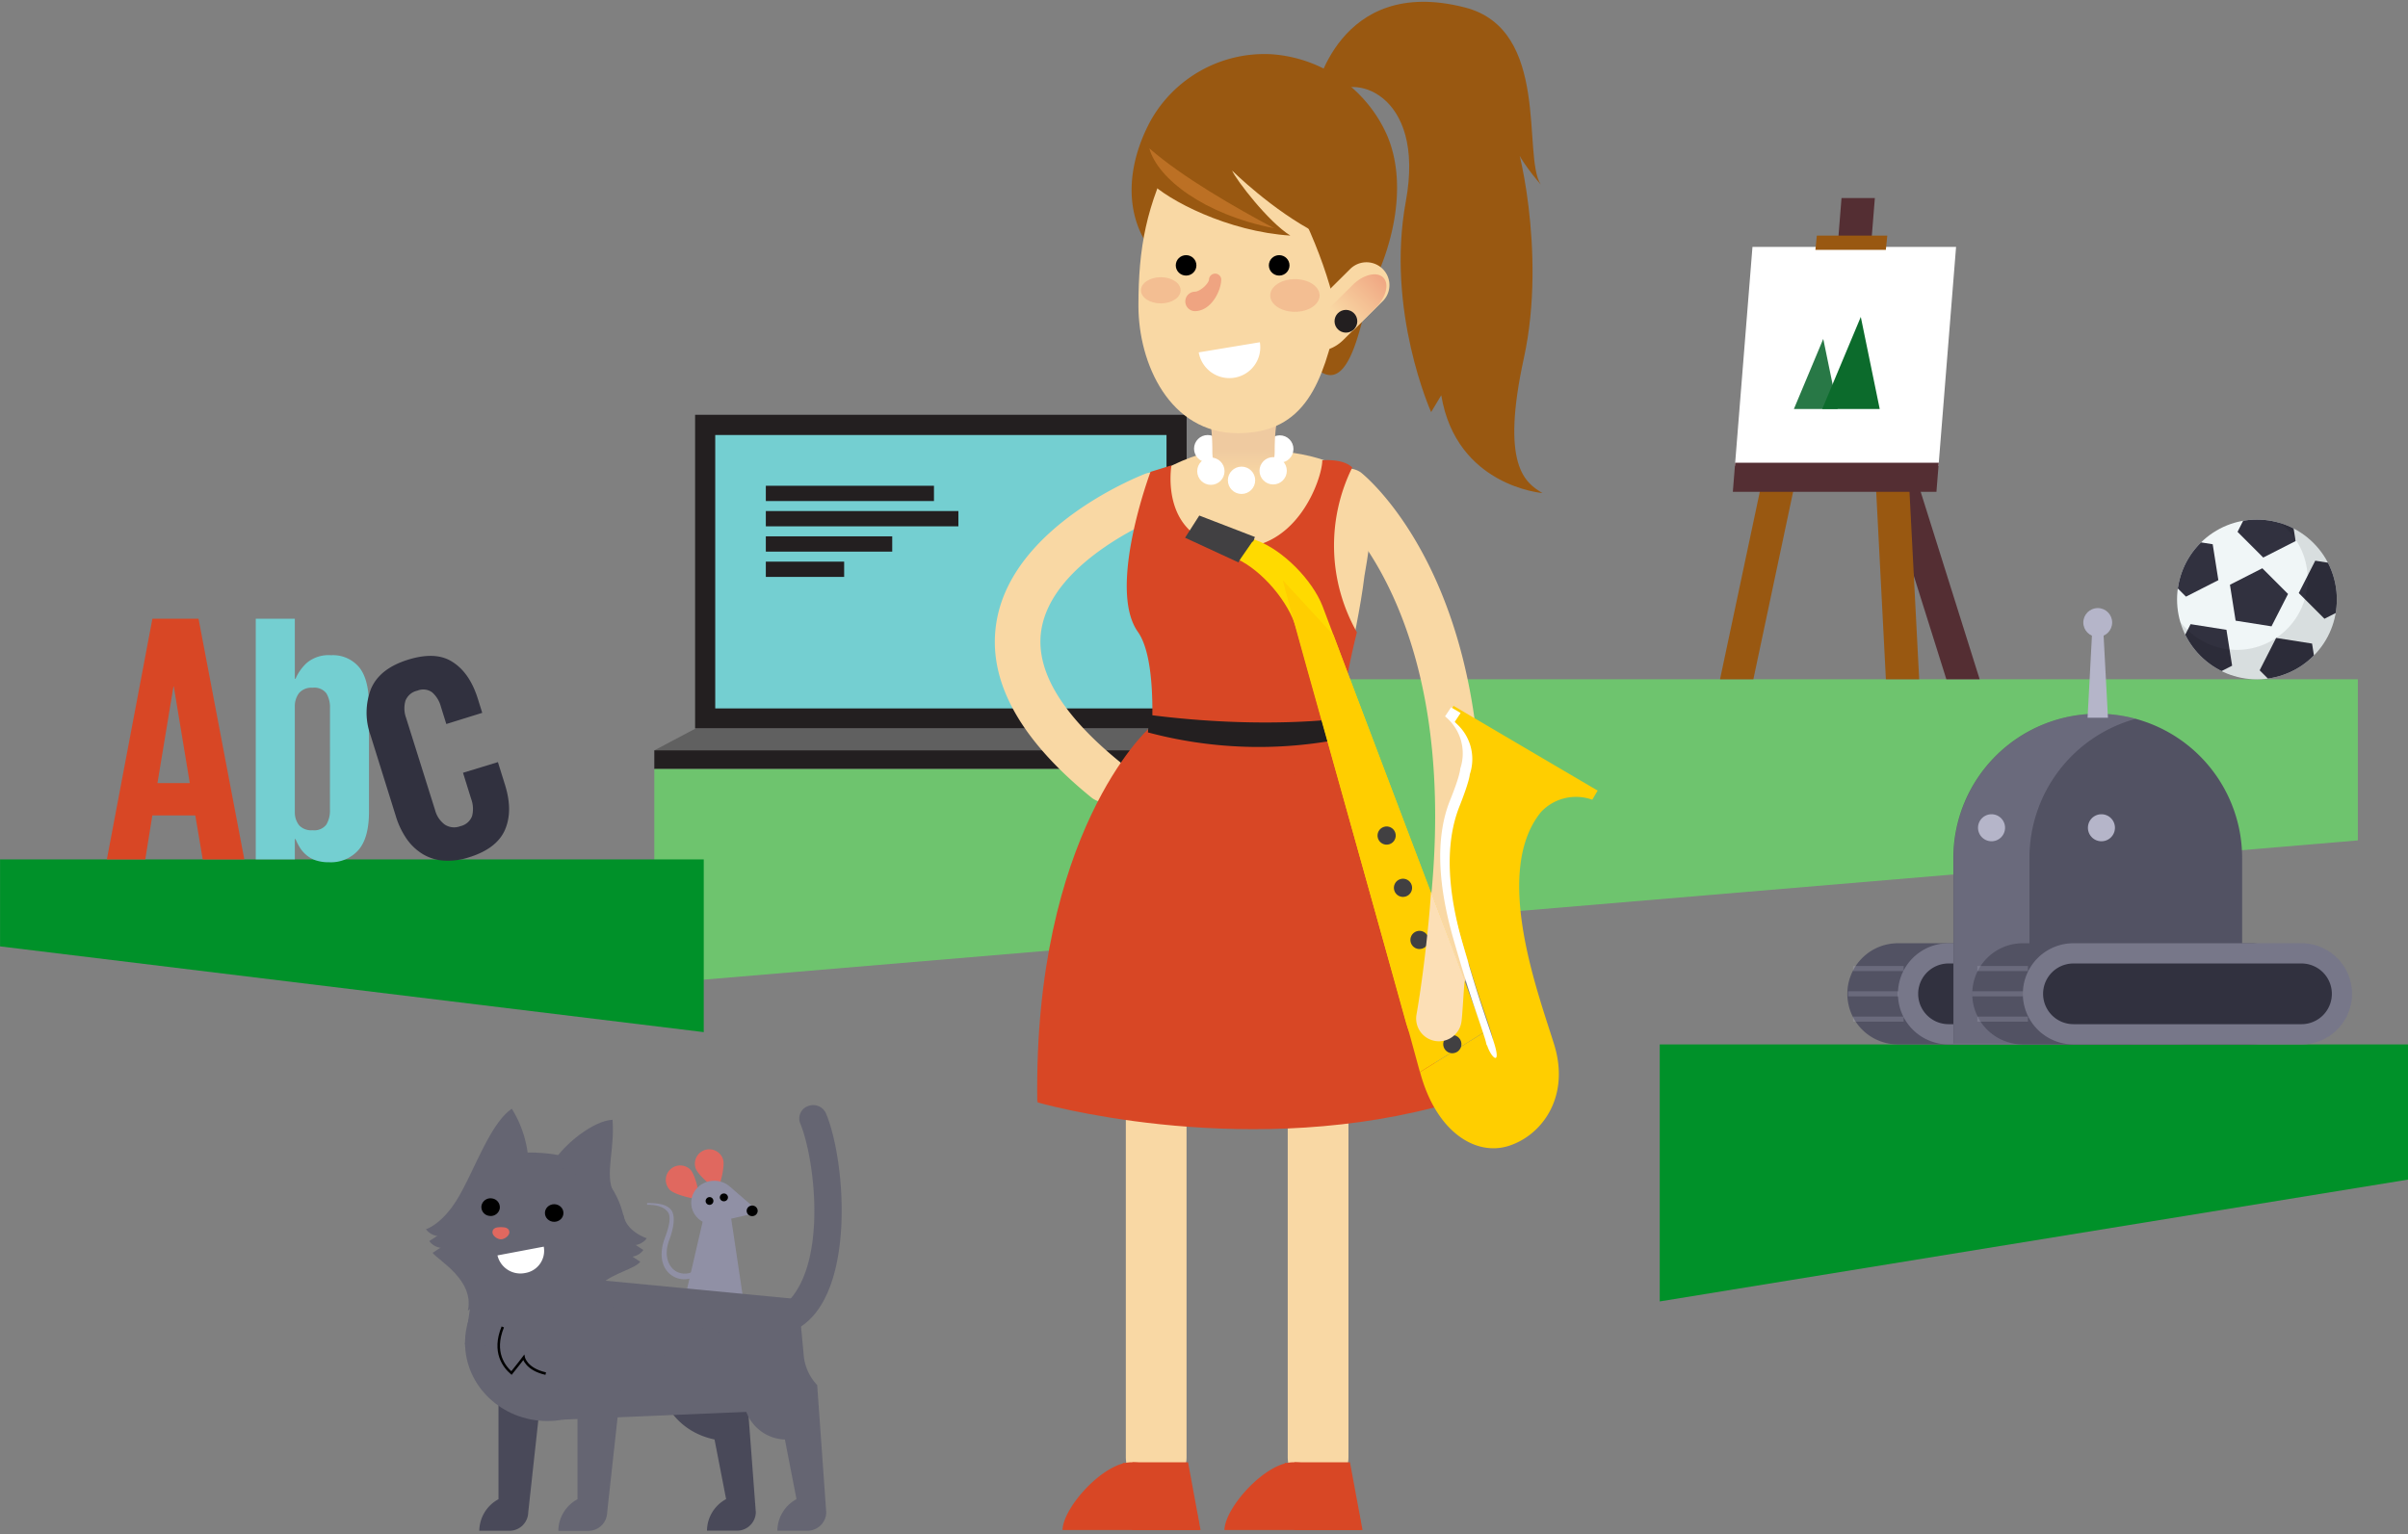 <svg id="Layer_1" data-name="Layer 1" xmlns="http://www.w3.org/2000/svg" xmlns:xlink="http://www.w3.org/1999/xlink" viewBox="0 0 475.92 303.33"><rect x="0" y="0" width="475.92" height="303.33" fill="#808080" stroke="none"/><defs><style>.cls-1,.cls-17,.cls-24,.cls-3,.cls-33{fill:none;}.cls-2{fill:#995811;}.cls-3{stroke:#f9d8a4;stroke-linecap:round;stroke-linejoin:round;stroke-width:12px;}.cls-4{fill:#e0685f;}.cls-5{fill:#656572;}.cls-6{fill:#74cfd1;}.cls-7{fill:#231f20;}.cls-22,.cls-24,.cls-8{opacity:0.25;}.cls-9{fill:#9090a5;}.cls-10{fill:#6ec46e;}.cls-11{fill:#009129;}.cls-12{fill:#d84725;}.cls-13{fill:#282833;}.cls-14{fill:#f9d8a4;}.cls-15{fill:#494959;}.cls-16{fill:#fff;}.cls-17{stroke:#0d3b7f;}.cls-17,.cls-24,.cls-33,.cls-37{stroke-miterlimit:10;}.cls-18{fill:#542e33;}.cls-19{fill:#525263;}.cls-20{fill:#31313f;}.cls-21{fill:#777789;}.cls-22,.cls-23{fill:#b5b5c9;}.cls-24{stroke:#b5b5c9;}.cls-25{fill:#287846;}.cls-26{fill:#0c6b2c;}.cls-27{fill:url(#linear-gradient);}.cls-28,.cls-40{fill:#efa481;}.cls-29{fill:url(#linear-gradient-2);}.cls-30{fill:#f0f6f7;}.cls-31{clip-path:url(#clip-path);}.cls-32{fill:#bc7024;}.cls-33{stroke:#000;stroke-width:0.5px;}.cls-34{opacity:0.1;}.cls-35{fill:#ffce00;}.cls-36{fill:#ffda00;}.cls-37,.cls-38{fill:#414042;}.cls-37{stroke:#414042;}.cls-39{fill:#fcdfb6;}.cls-40{opacity:0.5;}</style><linearGradient id="linear-gradient" x1="122.81" y1="-385.33" x2="122.81" y2="-391.41" gradientTransform="translate(368.58 -296.67) rotate(180)" gradientUnits="userSpaceOnUse"><stop offset="0" stop-color="#efcaa0"/><stop offset="1" stop-color="#f9d8a4"/></linearGradient><linearGradient id="linear-gradient-2" x1="-240.84" y1="-15.44" x2="-235.58" y2="-20.71" gradientTransform="matrix(-1.33, 0.33, 0.33, -1.33, -41.44, 113.35)" gradientUnits="userSpaceOnUse"><stop offset="0" stop-color="#efa481"/><stop offset="1" stop-color="#f9d8a4"/></linearGradient><clipPath id="clip-path"><circle class="cls-1" cx="446.06" cy="118.49" r="15.79" transform="translate(46.87 350.13) rotate(-45)"/></clipPath></defs><title>Artboard 1</title><path class="cls-2" d="M274.15,26.76a27,27,0,0,0-23.06-16.05A25.81,25.81,0,0,0,227.33,24c-4.36,8.17-5.53,18,.31,25.65,1.29,1.69,4.6,1.42,4.45-1.21a56.75,56.75,0,0,1,0-6.23c2.26,4.73,8.43,6.66,12.52,2.56l.2-.22a7.77,7.77,0,0,0,7.14,1.9,6.64,6.64,0,0,0,2.55.68,7.16,7.16,0,0,0,1.44,1.09c0,2.92,2.59,23.88,5.37,25.45,6.33,3.58,8.21-13.86,9.83-17C275.34,48.38,278.23,36.33,274.15,26.76Z"/><line class="cls-3" x1="260.51" y1="200.8" x2="260.51" y2="288.13"/><path class="cls-4" d="M136.44,231.22a2.85,2.85,0,0,0-4.06,4c1.07,1.08,5.5,2,5.77,1.78S137.51,232.3,136.44,231.22Z"/><path class="cls-4" d="M142.91,229.2a2.85,2.85,0,0,0-5.44,1.72c.46,1.45,4,4.33,4.32,4.21S143.37,230.65,142.91,229.2Z"/><path class="cls-5" d="M163.26,220.13a2.75,2.75,0,0,0-2.56-1.66,2.85,2.85,0,0,0-1,.19,2.6,2.6,0,0,0-1.54,3.43c2.94,7.05,5.62,28.79-3.38,36.09-.57.46-1.22.76-1.51,1.41a2.52,2.52,0,0,0,0,2,2.74,2.74,0,0,0,2.56,1.66,2.44,2.44,0,0,0,1-.19C169.26,257.38,167.33,229.89,163.26,220.13Z"/><rect class="cls-6" x="139.37" y="84.04" width="93.17" height="58.04"/><path class="cls-7" d="M230.55,86v54.05H141.36V86h89.19m4-4H137.38v62h97.15V82Z"/><polygon class="cls-8" points="242.6 148.34 129.32 148.34 137.38 144.07 234.53 144.07 242.6 148.34"/><rect class="cls-7" x="129.32" y="148.33" width="113.28" height="3.7"/><polygon class="cls-9" points="144.32 239.6 139.24 239.92 135.66 255.4 146.91 256.93 144.32 239.6"/><polygon class="cls-10" points="251.51 134.28 466.01 134.28 466.01 166.14 129.32 194.49 129.32 152.03 251.51 152.03 251.51 134.28"/><polygon class="cls-11" points="0.01 187.09 139.09 204.04 139.09 169.9 74.92 169.9 0.01 169.9 0.01 187.09"/><path class="cls-12" d="M255.58,289.08A13.43,13.43,0,0,1,269,302.47h-27C242.1,298,250.11,289.08,255.58,289.08Z"/><polygon class="cls-12" points="255.81 289.08 266.81 289.08 269.29 302.47 255.81 302.47 255.81 289.08"/><path class="cls-13" d="M216,187.39c12.33,8.84,48.85,11.21,62.58,2.38a119.26,119.26,0,0,1-5.67-16.14H219.42Q218,180.49,216,187.39Z"/><path class="cls-14" d="M244.67,88.77c13.26.11,20.84,2.35,24,7.08,3.2,5.09,2.38,9.95,1,18-1.57,12.94-5.94,25.54-4.66,37.77,1.33,12.73,8.44,25.06,13.61,36.92-13.73,8.83-50.25,6.45-62.58-2.38,3.52-12,7.47-24.39,10.72-35.74,2.36-8.26,3.47-19.85-1.25-28-2.19-9.87,1-22.67,6-30.35C237.09,89.38,240.75,88.78,244.67,88.77Z"/><polygon class="cls-12" points="249.29 296.57 265.57 296.57 261.93 293.22 254.01 289.17 249.29 296.57"/><line class="cls-3" x1="228.51" y1="200.8" x2="228.51" y2="288.13"/><path class="cls-12" d="M223.58,289.08A13.43,13.43,0,0,1,237,302.47h-27C210.1,298,218.11,289.08,223.58,289.08Z"/><polygon class="cls-12" points="223.81 289.08 234.81 289.08 237.28 302.47 223.81 302.47 223.81 289.08"/><polygon class="cls-12" points="217.29 296.57 233.57 296.57 229.93 293.22 222.01 289.17 217.29 296.57"/><path class="cls-15" d="M129.51,268.57c0,7.83,4,14.37,11.71,16l2.29,11.79a7.16,7.16,0,0,0-3.78,6.24h5.84a3.72,3.72,0,0,0,3.81-3.63l-2.29-30.43Z"/><path class="cls-15" d="M100.58,267.48c-2.1,0-2.06,1.62-2.06,3.63v25.27a7.17,7.17,0,0,0-3.79,6.24h5.85A3.72,3.72,0,0,0,104.4,299l3.05-27.9C107.45,269.1,102.69,267.48,100.58,267.48Z"/><path class="cls-5" d="M124.45,265.45c0-8.54-7.29-15.47-16.27-15.47h0c-9,0-16.27,6.92-16.27,15.47h0c0,8.54,7.29,15.47,16.27,15.47h0c9,0,16.27-6.93,16.27-15.47Z"/><path class="cls-5" d="M158.89,268.37c-.29-3.13-1.09-11.53-1.09-11.53L107.35,252l3.81,28.65,36.34-1.53a8.47,8.47,0,0,0,7.63,5.46l2.29,11.79a7.16,7.16,0,0,0-3.78,6.24h5.84A3.72,3.72,0,0,0,163.3,299l-1.79-25.18A10,10,0,0,1,158.89,268.37Z"/><path class="cls-5" d="M92.48,259.09c8.76-6.23-.54-13.51-1.57-14.93l-5.41,3.51C86.52,249.1,93.78,253,92.48,259.09Z"/><path class="cls-5" d="M89.4,246.17a3,3,0,0,0,.85-4.33l-5.41,3.51A3.39,3.39,0,0,0,89.4,246.17Z"/><path class="cls-5" d="M119,253.71c-1.49-1,1.11-6.37,2.13-7.79l5.41,3.51C125.47,250.85,121.41,251.62,119,253.71Z"/><path class="cls-5" d="M122.6,247.93a3,3,0,0,1-.85-4.33l5.41,3.51A3.39,3.39,0,0,1,122.6,247.93Z"/><path class="cls-5" d="M123.26,245.61c-1.5-1-.46-6.93,0-5.17.8,3.2,4.58,4.35,4.58,4.35A3.39,3.39,0,0,1,123.26,245.61Z"/><polygon class="cls-5" points="143.46 268.57 91.87 265.79 93.84 252.01 143.46 263.74 143.46 268.57"/><path class="cls-5" d="M110.35,302.62a7.17,7.17,0,0,1,3.79-6.24V271.1c0-2-.05-3.63,2.05-3.63s6.87,1.62,6.87,3.63L120,299a3.72,3.72,0,0,1-3.81,3.63h-5.85Z"/><polygon class="cls-11" points="328.03 257.28 476.01 233.18 476.01 206.47 328.03 206.47 328.03 257.28"/><path class="cls-5" d="M89.37,241.59c1.09-8.11,8.48-13.74,15.13-13.75,14.13,0,18.25,7.5,19.34,15.62s-7.55,13.9-19.34,13.9C105.69,257.36,87.55,255.07,89.37,241.59Z"/><path class="cls-16" d="M103.8,251.66a4.45,4.45,0,0,0,3.67-5.21l-9.15,1.73A4.66,4.66,0,0,0,103.8,251.66Z"/><ellipse cx="109.53" cy="239.8" rx="1.83" ry="1.74"/><path class="cls-4" d="M97.33,243.5c.09-.76.84-.91,1.67-.91s1.58.15,1.67.91S99.73,245,99,245,97.24,244.26,97.33,243.5Z"/><ellipse class="cls-9" cx="141.16" cy="237.77" rx="4.55" ry="4.35"/><polygon class="cls-9" points="148.31 240.05 143.25 241.2 144.35 234.67 148.91 238.61 148.31 240.05"/><path d="M143.2,237.47a.81.81,0,0,1-.93-.64.78.78,0,0,1,.68-.88.8.8,0,0,1,.92.64A.78.78,0,0,1,143.2,237.47Z"/><path d="M140.27,236.65a.77.77,0,1,1-.81.77A.8.8,0,0,1,140.27,236.65Z"/><path class="cls-9" d="M135.29,252.9a4.39,4.39,0,0,1-3-1.14c-1.65-1.52-2-4.11-.86-7.11,1-2.64,1.16-4.25.56-5.05s-1.74-1.43-4.1-1.43v-.34c2.07,0,3.89.18,4.83,1.46.58.79.71,2.71-.41,5.74-1,2.57-.52,4.73.79,5.93a3.42,3.42,0,0,0,3.56.56l.43,1A5.06,5.06,0,0,1,135.29,252.9Z"/><circle class="cls-16" cx="238.69" cy="88.7" r="2.7"/><circle class="cls-16" cx="252.94" cy="88.76" r="2.7"/><path class="cls-17" d="M248.88,137.51c-10.12-4.25-16.75-4.12-20.37-3.87"/><polygon class="cls-18" points="368.72 61.91 362.14 61.91 363.96 39.15 370.55 39.15 368.72 61.91"/><polygon class="cls-18" points="384.68 134.28 391.26 134.28 368.5 61.91 361.92 61.91 384.68 134.28"/><polygon class="cls-2" points="346.54 134.28 339.95 134.28 354.07 67.69 360.65 67.69 346.54 134.28"/><polygon class="cls-2" points="372.73 134.28 379.31 134.28 375.87 67.69 369.29 67.69 372.73 134.28"/><polygon class="cls-16" points="383.13 92.13 342.89 92.13 346.36 48.81 386.6 48.81 383.13 92.13"/><polygon class="cls-18" points="382.72 97.23 342.48 97.23 342.94 91.48 383.18 91.48 382.72 97.23"/><polygon class="cls-2" points="373.01 46.58 359.08 46.58 358.8 49.39 372.72 49.39 373.01 46.58"/><rect class="cls-7" x="151.36" y="96.03" width="33.23" height="3.02"/><rect class="cls-7" x="151.36" y="101.03" width="38.06" height="3.02"/><rect class="cls-7" x="151.36" y="106.03" width="24.98" height="3.02"/><rect class="cls-7" x="151.36" y="111.03" width="15.48" height="3.02"/><path class="cls-19" d="M430.17,196.47a10,10,0,0,1-10,10H375.11a10,10,0,0,1-10-10h0a10,10,0,0,1,10-10h45.06a10,10,0,0,1,10,10Z"/><path class="cls-20" d="M385.11,204.47a8,8,0,0,1,0-16h45.06a8,8,0,0,1,0,16Z"/><path class="cls-21" d="M430.17,190.47a6,6,0,1,1,0,12H385.11a6,6,0,0,1,0-12h45.06m0-4H385.11a10,10,0,0,0,0,20h45.06a10,10,0,1,0,0-20Z"/><path class="cls-19" d="M443.14,206.26V169.63A28.54,28.54,0,0,0,414.6,141.1h0a28.54,28.54,0,0,0-28.54,28.54v36.63Z"/><path class="cls-22" d="M422.1,142.1a28.54,28.54,0,0,0-36,27.53v36.63h15V169.63A28.54,28.54,0,0,1,422.1,142.1Z"/><path class="cls-19" d="M454.87,196.47a10,10,0,0,1-10,10H399.8a10,10,0,0,1-10-10h0a10,10,0,0,1,10-10h45.06a10,10,0,0,1,10,10Z"/><path class="cls-20" d="M409.8,204.47a8,8,0,0,1,0-16h45.06a8,8,0,0,1,0,16Z"/><path class="cls-21" d="M454.87,190.47a6,6,0,0,1,0,12H409.8a6,6,0,0,1,0-12h45.06m0-4H409.8a10,10,0,0,0,0,20h45.06a10,10,0,0,0,0-20Z"/><path class="cls-23" d="M396.28,163.64a2.67,2.67,0,0,0-2.67-2.67h0a2.67,2.67,0,0,0-2.67,2.67h0a2.67,2.67,0,0,0,2.67,2.67h0a2.67,2.67,0,0,0,2.67-2.67Z"/><path class="cls-23" d="M418,163.64a2.67,2.67,0,0,0-2.67-2.67h0a2.67,2.67,0,0,0-2.67,2.67h0a2.67,2.67,0,0,0,2.67,2.67h0a2.67,2.67,0,0,0,2.67-2.67Z"/><polygon class="cls-23" points="415.62 123.06 413.59 123.06 412.59 141.89 416.62 141.89 415.62 123.06"/><circle class="cls-23" cx="414.6" cy="123.06" r="2.85"/><line class="cls-24" x1="389.8" y1="196.47" x2="399.8" y2="196.47"/><line class="cls-24" x1="390.8" y1="191.47" x2="400.8" y2="191.47"/><line class="cls-24" x1="390.8" y1="201.47" x2="400.8" y2="201.47"/><line class="cls-24" x1="365.24" y1="196.47" x2="375.24" y2="196.47"/><line class="cls-24" x1="366.24" y1="191.47" x2="376.24" y2="191.47"/><line class="cls-24" x1="366.24" y1="201.47" x2="376.24" y2="201.47"/><polygon class="cls-25" points="360.35 67 360.35 67 354.55 80.85 363.2 80.85 360.35 67"/><polygon class="cls-26" points="367.77 62.65 367.77 62.65 360.15 80.85 371.51 80.85 367.77 62.65"/><path class="cls-27" d="M238.61,81.8a7.14,7.14,0,0,1,7.16-7.11h0a7.13,7.13,0,0,1,7.16,7.11s-1,1-1,7.46c0,3.79-2.2,6.11-6.16,6.11h0c-4,0-6.16-2.31-6.16-6.11C239.61,82.8,238.61,81.8,238.61,81.8Z"/><path class="cls-14" d="M250.35,29.59c6.71,11,11.75,22,14,33.05-2.88,12.71-6.25,23-19.71,23S225,71.87,225,60.44s1.52-19.83,7.17-30.85Z"/><path class="cls-28" d="M235.55,61.4a1.93,1.93,0,0,0,.7.11c3.3-.11,5.18-4.3,5.11-6.35a1.21,1.21,0,0,0-2.41.08c0,.72-1.66,2.39-2.83,2.43a1.92,1.92,0,0,0-.57,3.73Z"/><path class="cls-14" d="M261.49,58.5a4.49,4.49,0,0,0,0,6.38h0a4.56,4.56,0,0,0,6.42,0l5.37-5.33a4.49,4.49,0,0,0,0-6.38h0a4.56,4.56,0,0,0-6.42,0Z"/><path class="cls-29" d="M261,62.63c-2.08,2.07-2.76,4.77-1.5,6h0c1.26,1.25,4,.58,6.06-1.49l6.32-6.28c2.09-2.07,2.76-4.77,1.5-6h0c-1.26-1.25-4-.59-6.06,1.49Z"/><ellipse cx="234.42" cy="52.46" rx="2.04" ry="2.02"/><ellipse cx="252.82" cy="52.46" rx="2.04" ry="2.02"/><circle class="cls-7" cx="266.01" cy="63.51" r="2.25"/><path class="cls-2" d="M227.09,35.8c3.69,3.81,15.69,10,27.94,10.77-4.35-2.69-10.71-11-11.52-12.85,0,0,8,7.92,16.83,12.42l-8.33-20-22.5,1L227,36.3Z"/><circle class="cls-16" cx="239.32" cy="93.15" r="2.7"/><circle class="cls-16" cx="245.38" cy="94.95" r="2.7"/><circle class="cls-16" cx="251.63" cy="93.07" r="2.7"/><path class="cls-12" d="M21.12,169.9l9-47.58h9.12l9.05,47.58H40.07l-1.47-8.7H30.11l-1.4,8.7Zm10-15.09h6.39l-3.16-19.09h-.07Z"/><path class="cls-6" d="M50.55,122.32h7.72v11.86h.14A9.17,9.17,0,0,1,60.69,131a6.72,6.72,0,0,1,4.74-1.47A6.76,6.76,0,0,1,71,131.93q1.93,2.39,1.93,7.65v20.84q0,5.26-2.11,7.65a7.28,7.28,0,0,1-5.75,2.39,8.17,8.17,0,0,1-2.7-.39A5.73,5.73,0,0,1,60.51,169a6.22,6.22,0,0,1-1.26-1.47,12,12,0,0,1-.84-1.65h-.14v4H50.55ZM65.22,140a5.43,5.43,0,0,0-.7-2.92,3,3,0,0,0-2.74-1.12,3.23,3.23,0,0,0-2.63,1,4.21,4.21,0,0,0-.88,2.58v21.11a4.06,4.06,0,0,0,.88,2.54,3.29,3.29,0,0,0,2.63.94A3,3,0,0,0,64.51,163a5.43,5.43,0,0,0,.7-2.93Z"/><path class="cls-20" d="M98.41,150.66l1.4,4.49q1.61,5.16,0,8.88t-7.05,5.43a13.44,13.44,0,0,1-5.09.67,9.18,9.18,0,0,1-4.16-1.31,10.65,10.65,0,0,1-3.15-3,16.07,16.07,0,0,1-2.12-4.45l-5-16a13.11,13.11,0,0,1,.08-9.18q1.69-4,7.25-5.75t8.88.43q3.39,2.14,5,7.3l.86,2.75-7.1,2.21-1.07-3.42a5.69,5.69,0,0,0-1.73-2.84,3,3,0,0,0-2.93-.33,3.25,3.25,0,0,0-2.35,2,5.5,5.5,0,0,0,.13,3.38L86,160.18A5.2,5.2,0,0,0,87.89,163a3.36,3.36,0,0,0,3.08.33,3.2,3.2,0,0,0,2.33-2,5.65,5.65,0,0,0-.18-3.4l-1.61-5.16Z"/><circle class="cls-30" cx="446.06" cy="118.49" r="15.79" transform="translate(46.87 350.13) rotate(-45)"/><g class="cls-31"><polygon class="cls-20" points="442.23 105.14 445.49 98.74 452.58 99.86 453.71 106.96 447.31 110.22 442.23 105.14"/><polygon class="cls-20" points="454.33 117.24 457.59 110.84 464.69 111.97 465.81 119.06 459.41 122.32 454.33 117.24"/><polygon class="cls-20" points="426.96 112.87 430.22 106.47 437.32 107.59 438.44 114.69 432.04 117.95 426.96 112.87"/><polygon class="cls-20" points="446.6 132.51 449.86 126.11 456.96 127.23 458.08 134.32 451.68 137.59 446.6 132.51"/><polygon class="cls-20" points="452.21 117.42 448.94 123.82 441.85 122.7 440.73 115.6 447.13 112.34 452.21 117.42"/><polygon class="cls-20" points="429.69 129.79 432.95 123.39 440.04 124.51 441.16 131.6 434.76 134.87 429.69 129.79"/></g><path class="cls-32" d="M227.15,29.32c1.63,5.94,10.75,13.06,24.69,15.81C244.34,41.13,233.72,35.07,227.15,29.32Z"/><path class="cls-5" d="M109.15,230c2.29-3.84,8.21-8.48,11.91-8.63.48,5.78-1.53,10.84.15,14.21"/><path class="cls-5" d="M104.48,231.63a22.19,22.19,0,0,0-3.32-12.44C97,222,94,230.74,90.76,236.41S84.18,243,84.18,243a3.39,3.39,0,0,0,4.56.82"/><ellipse cx="148.66" cy="239.37" rx="1.09" ry="1.05"/><path class="cls-33" d="M99.37,262.32c-2.07,5.05.34,7.91,1.72,9.12,1.26-1.54,2.41-3.08,2.41-3.08s.46,2.31,4.36,3.19"/><path class="cls-34" d="M457.23,107.32a15.72,15.72,0,0,0-6.68-4A14,14,0,1,1,432,124.18a14,14,0,0,1-1.07-1.21,15.79,15.79,0,1,0,26.31-15.65Z"/><path d="M96.68,240.36a1.81,1.81,0,0,0,2.09-1.44,1.76,1.76,0,0,0-1.52-2,1.81,1.81,0,0,0-2.09,1.44A1.76,1.76,0,0,0,96.68,240.36Z"/><path class="cls-14" d="M218.5,158.63a4.48,4.48,0,0,1-2.83-1c-14.24-11.57-20.55-23.19-18.75-34.52,3-19.11,28.31-29,29.39-29.44a4.5,4.5,0,0,1,3.23,8.4c-.3.12-21.53,8.51-23.73,22.47-1.25,7.93,4,16.71,15.54,26.1a4.5,4.5,0,0,1-2.84,8Z"/><path class="cls-14" d="M285.23,197.36a4.56,4.56,0,0,1-.79-.07,4.5,4.5,0,0,1-3.64-5.22c3.44-19.38,5.48-47.51-4.28-71.4-5.79-14.17-13.12-20.23-13.19-20.29a4.5,4.5,0,0,1,5.61-7c1.38,1.09,33.62,27.6,20.73,100.3A4.5,4.5,0,0,1,285.23,197.36Z"/><path class="cls-12" d="M265.51,145.66s-37.5-1.89-38.63-1.46c0,0-22.62,20.53-21.87,73.52l.17,0-.17.2s38.83,11.25,78.5,1C283.51,218.88,286.26,159.78,265.51,145.66Z"/><path class="cls-12" d="M231.53,92s-2.53,14.27,11,16.1S261.34,94.63,261.34,91c0,0,4.08-.42,5.92,1.42a34.81,34.81,0,0,0,.92,32.58s-5.17,19.83-2.83,27c0,0-21.5,3.83-38.17-.67,0,0,2.31-19.93-2.29-26.42-6.12-8.62,2.5-31.63,2.5-31.63Z"/><path class="cls-7" d="M265.34,142s-15.5,2.25-38.17-.67l-.29,3.46A84.72,84.72,0,0,0,265.51,146S265.92,142,265.34,142Z"/><path class="cls-16" d="M244,74.66a6.14,6.14,0,0,1-7.08-5l12.08-2A6.08,6.08,0,0,1,244,74.66Z"/><path class="cls-35" d="M314.7,158.1l1.06-1.81-14.24-8.37-14.24-8.38-1.06,1.8a9.6,9.6,0,0,1,3,10.11s.07,1.14-1.73,6.21c-2.69,7.6-1.82,17,1.09,27.11,3.3,11.42,4.57,14.42,6,18.93s-.47,3-1.29.41l-12.63,7.83c3.14,11.76,10.92,16.67,17.49,14.6s12.25-9.67,9-20.1-12.17-34.12-2.58-45.92A9.48,9.48,0,0,1,314.7,158.1Z"/><path class="cls-36" d="M234.95,106.09l9.5,4.39c5,2.31,10.29,8.53,11.77,13.83l21.7,78c1.49,5.29,5.55,7.86,9,5.71s4.72-8.12,2.77-13.26l-28.3-74.93c-2-5.14-7.75-11-12.88-12.94l-11.3-4.35"/><path class="cls-35" d="M253.52,114.68c2.16,8.67,24,85.5,27.11,97.25l12.63-7.83c-.82-2.57-25.66-67.58-29.71-78.55"/><polyline class="cls-37" points="247.84 106.62 237.23 102.53 234.95 106.09 244.99 110.73"/><circle class="cls-38" cx="274.05" cy="165.2" r="1.8" transform="translate(-37 90.09) rotate(-17.51)"/><circle class="cls-38" cx="277.3" cy="175.5" r="1.8" transform="translate(-39.92 91.41) rotate(-17.48)"/><circle class="cls-38" cx="280.55" cy="185.81" r="1.8" transform="translate(-42.84 92.8) rotate(-17.47)"/><circle class="cls-38" cx="283.79" cy="196.12" r="1.8" transform="translate(-45.82 94.36) rotate(-17.49)"/><circle class="cls-38" cx="287.04" cy="206.42" r="1.8" transform="translate(-48.71 95.63) rotate(-17.46)"/><path class="cls-16" d="M295.3,206.21c-1.46-4.62-2.78-7.71-6.14-19.4-3-10.3-3.73-19.9-.67-27.5,2-5.07,2-6.22,2-6.22a9.42,9.42,0,0,0-3-10.35l1.19-1.79-1.89-1.12-1.19,1.79a9.41,9.41,0,0,1,3,10.35s.05,1.15-2,6.22c-3.06,7.59-2.29,17.2.67,27.5,3.36,11.69,4.68,14.78,6.14,19.4a14.54,14.54,0,0,1,.41,1.53l.08,0C294.73,209.22,296.76,210.83,295.3,206.21Z"/><path class="cls-39" d="M289.5,193.83c-.2,1.23-.45,7-.68,8.31a4.5,4.5,0,0,1-4.43,3.71,4.56,4.56,0,0,1-.79-.07,4.5,4.5,0,0,1-3.64-5.22c1.09-6.14,2.39-16.76,2.87-24.24Z"/><path class="cls-2" d="M259.84,18.8S264.31-5,289.51,1.47c17,4.33,11.33,29.33,15,35,0,0-5-5.67-5-8s6.33,21,1.67,42.33.33,24.67,3.67,26.67c0,0-17-1.33-20-19.33l-2,3.33s-9-20-5-41.67-11-25.67-15-20.67Z"/><ellipse class="cls-40" cx="255.93" cy="58.41" rx="4.88" ry="3.23"/><ellipse class="cls-40" cx="229.42" cy="57.39" rx="3.92" ry="2.59"/></svg>